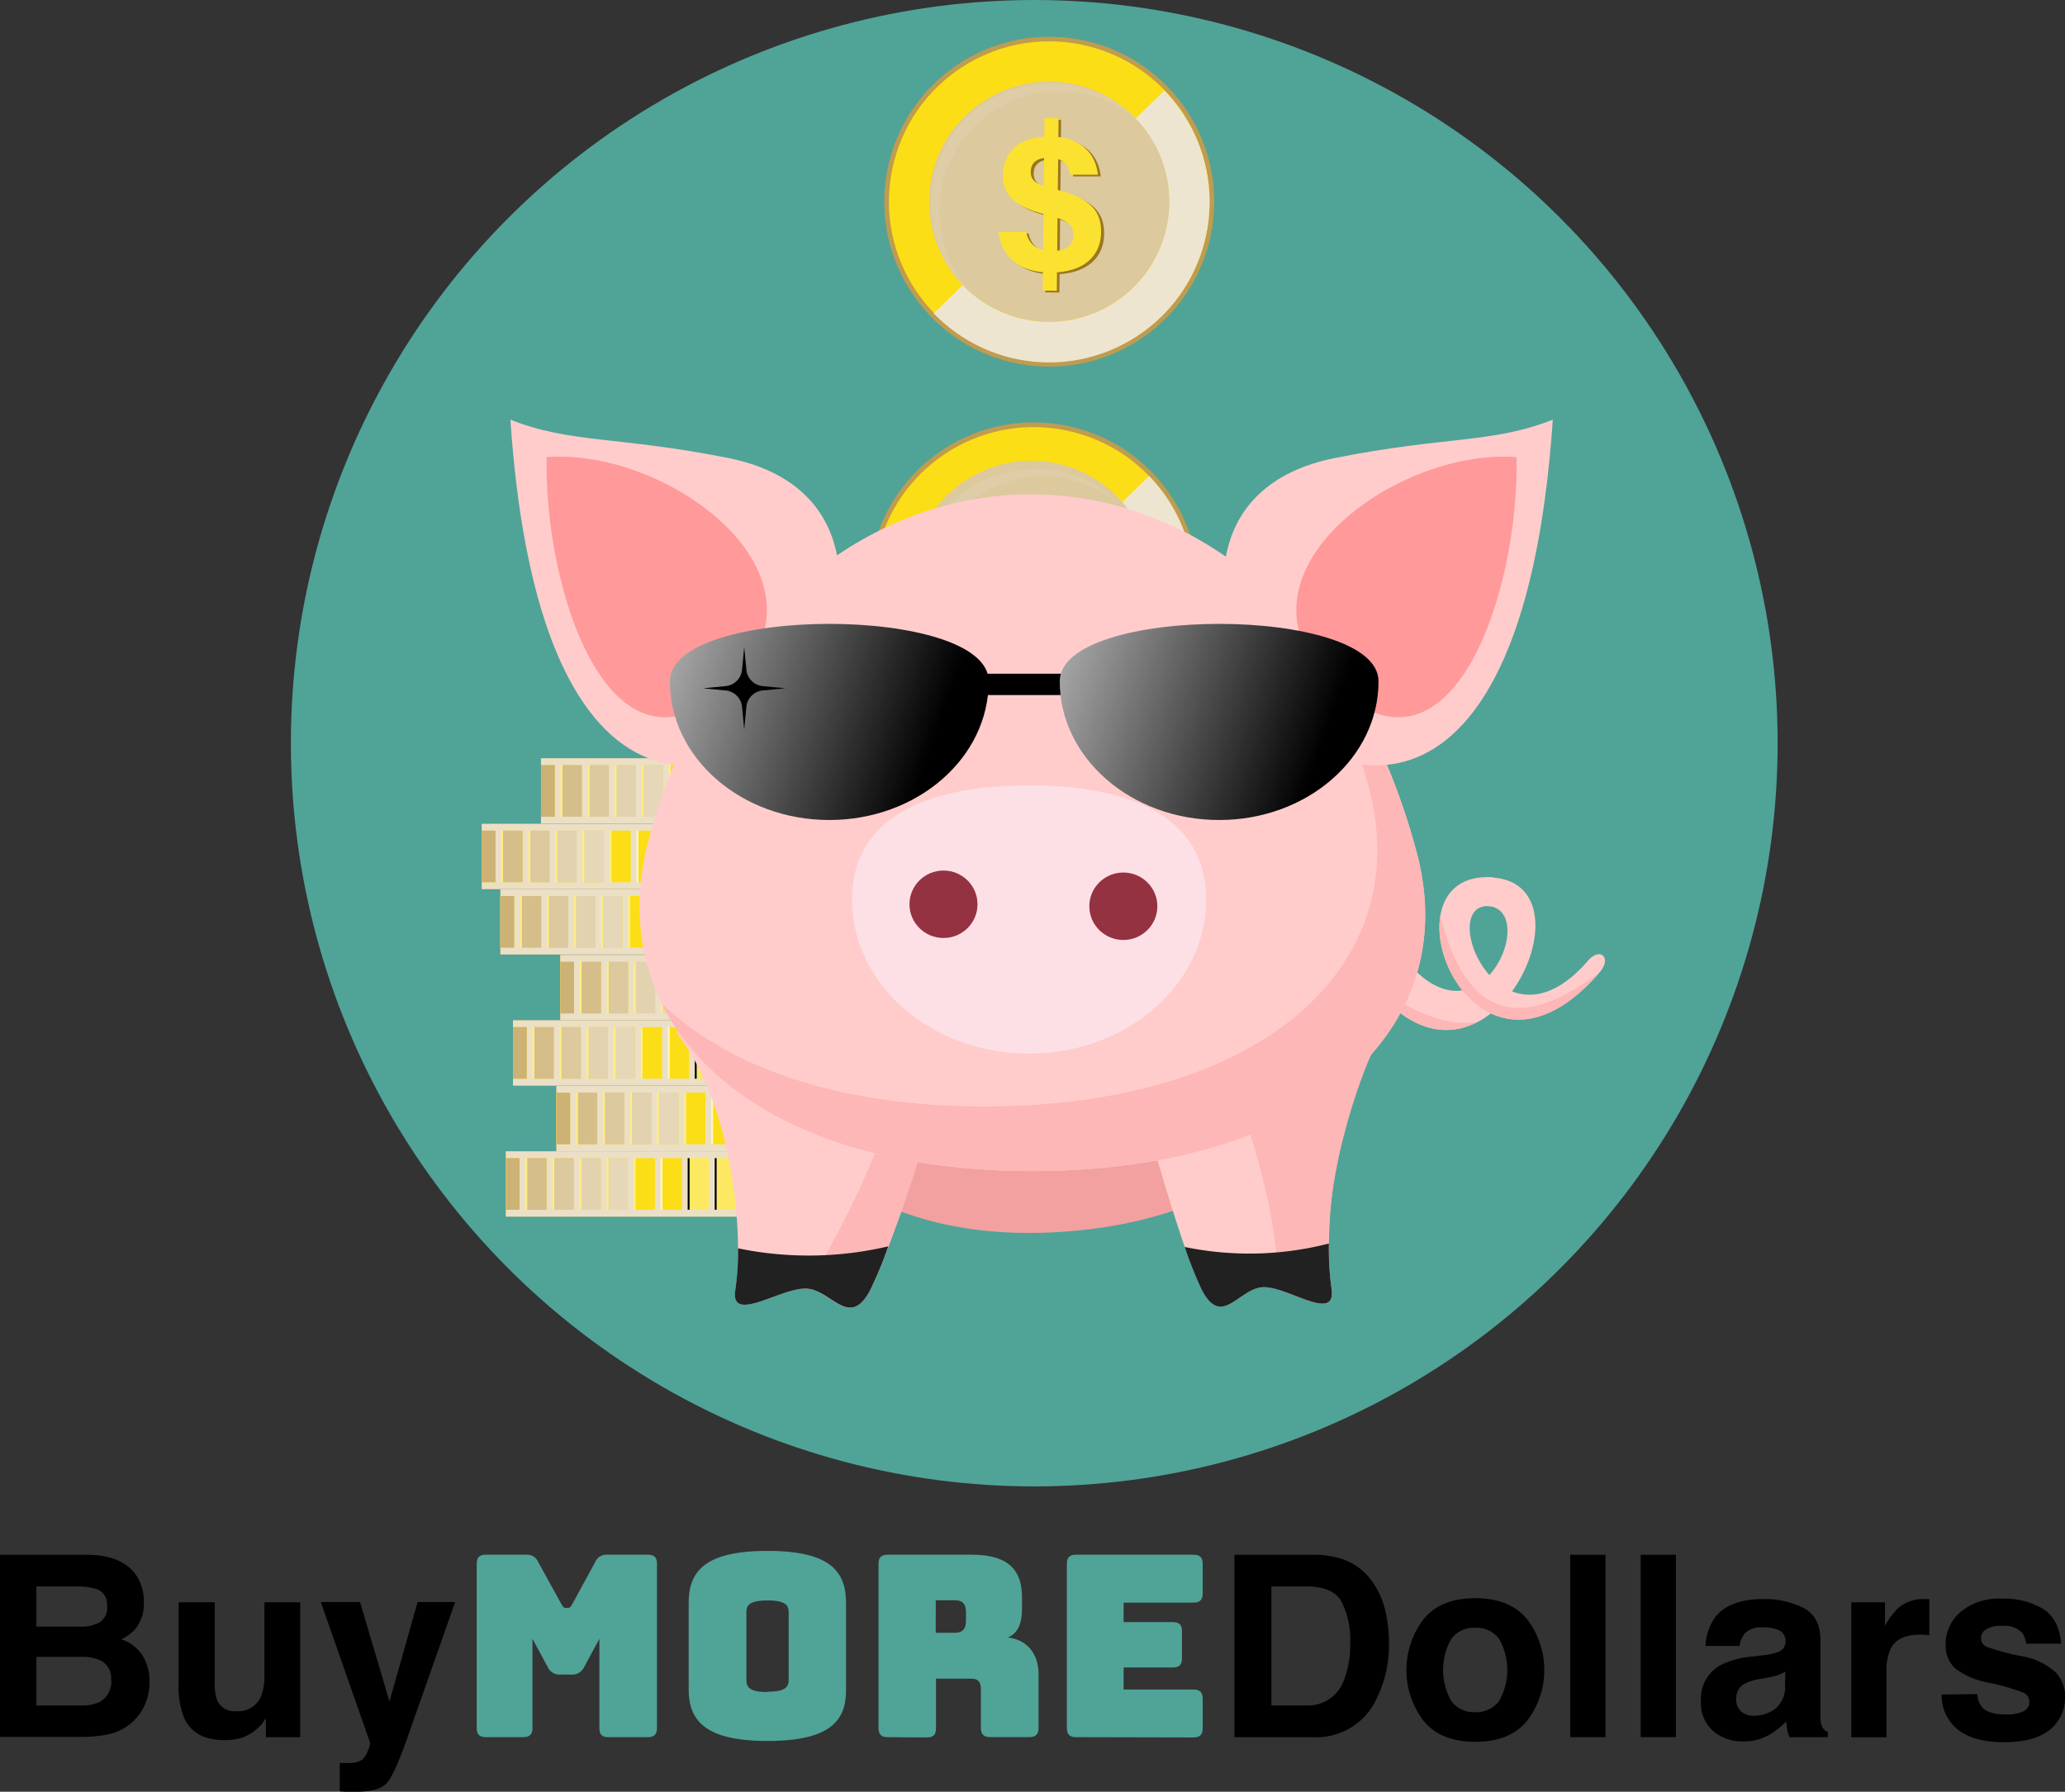 <svg xmlns="http://www.w3.org/2000/svg" xmlns:xlink="http://www.w3.org/1999/xlink" viewBox="0 0 293.26 254.51">
  <rect x="0" y="0" width="293.26" height="254.51" fill="#333333" stroke="none"/>
  <defs>
    <style>
      .cls-1 {
        isolation: isolate;
      }

      .cls-2 {
        fill: #50a397;
      }

      .cls-3 {
        fill: #bf9c4e;
      }

      .cls-4 {
        fill: #ebdfc6;
      }

      .cls-10, .cls-11, .cls-12, .cls-17, .cls-18, .cls-4, .cls-7, .cls-8, .cls-9 {
        mix-blend-mode: multiply;
      }

      .cls-5 {
        fill: #fcde16;
      }

      .cls-6 {
        fill: #fdeb73;
      }

      .cls-7 {
        fill: #e2d2b0;
      }

      .cls-8 {
        fill: #d5be8a;
      }

      .cls-9 {
        fill: #dcc99e;
      }

      .cls-10 {
        fill: #cdb275;
      }

      .cls-11 {
        fill: #e5d7b8;
      }

      .cls-12 {
        fill: #eee5d1;
      }

      .cls-13 {
        fill: #fde961;
      }

      .cls-13, .cls-14, .cls-16 {
        mix-blend-mode: overlay;
      }

      .cls-14 {
        fill: #fef6be;
      }

      .cls-15 {
        fill: #000;
      }

      .cls-16 {
        fill: #fdee84;
      }

      .cls-17 {
        fill: #dfcda7;
      }

      .cls-19 {
        fill: #9b771e;
      }

      .cls-20, .cls-22, .cls-27 {
        fill: none;
      }

      .cls-20 {
        stroke: #9b771e;
      }

      .cls-20, .cls-22 {
        stroke-miterlimit: 10;
        stroke-width: 2px;
      }

      .cls-21 {
        fill: #fce230;
      }

      .cls-22 {
        stroke: #fce230;
      }

      .cls-23 {
        fill: #f2a0a0;
      }

      .cls-23, .cls-24, .cls-25, .cls-26, .cls-27, .cls-28, .cls-30, .cls-31, .cls-32 {
        fill-rule: evenodd;
      }

      .cls-24 {
        fill: #ffcccb;
      }

      .cls-25 {
        fill: #fcb7b6;
      }

      .cls-26 {
        fill: #212121;
      }

      .cls-27 {
        stroke: #6e3c41;
        stroke-linecap: round;
        stroke-linejoin: round;
        stroke-width: 2.4px;
      }

      .cls-28 {
        fill: #fce0e5;
      }

      .cls-29 {
        fill: #943241;
      }

      .cls-30 {
        fill: #ff999a;
      }

      .cls-31 {
        fill: url(#linear-gradient);
      }

      .cls-32 {
        fill: url(#linear-gradient-2);
      }
    </style>
    <linearGradient id="linear-gradient" x1="131.07" y1="86.85" x2="187.61" y2="106.68" gradientUnits="userSpaceOnUse">
      <stop offset="0" stop-color="#fff"/>
      <stop offset="1"/>
    </linearGradient>
    <linearGradient id="linear-gradient-2" x1="75.7" y1="86.85" x2="132.25" y2="106.68" xlink:href="#linear-gradient"/>
  </defs>
  <g class="cls-1">
    <g id="Layer_2" data-name="Layer 2">
      <g id="OBJECTS">
        <g>
          <circle class="cls-2" cx="146.88" cy="105.57" r="105.57"/>
          <g>
            <g>
              <g>
                <g>
                  <rect class="cls-3" x="76.83" y="107.71" width="47.27" height="9.28"/>
                  <rect class="cls-4" x="76.83" y="107.71" width="47.27" height="9.28"/>
                  <g>
                    <rect class="cls-5" x="87.56" y="108.68" width="2.76" height="7.33"/>
                    <rect class="cls-5" x="91.4" y="108.68" width="2.76" height="7.33"/>
                    <rect class="cls-5" x="95.24" y="108.68" width="2.76" height="7.33"/>
                    <rect class="cls-5" x="99.09" y="108.68" width="2.76" height="7.33"/>
                    <rect class="cls-5" x="79.87" y="108.68" width="2.76" height="7.33"/>
                    <rect class="cls-5" x="83.71" y="108.68" width="2.76" height="7.33"/>
                    <rect class="cls-5" x="76.83" y="108.68" width="1.96" height="7.33"/>
                    <rect class="cls-5" x="118.3" y="108.68" width="2.76" height="7.33"/>
                    <rect class="cls-5" x="122.15" y="108.68" width="1.96" height="7.33"/>
                    <rect class="cls-5" x="114.46" y="108.68" width="2.76" height="7.33"/>
                    <rect class="cls-6" x="106.77" y="108.68" width="2.76" height="7.33"/>
                    <rect class="cls-6" x="102.93" y="108.68" width="2.76" height="7.33"/>
                    <rect class="cls-5" x="110.62" y="108.68" width="2.76" height="7.33"/>
                  </g>
                  <rect class="cls-7" x="87.56" y="108.68" width="2.76" height="7.33"/>
                  <rect class="cls-8" x="79.87" y="108.68" width="2.76" height="7.33"/>
                  <rect class="cls-9" x="83.71" y="108.68" width="2.76" height="7.33"/>
                  <rect class="cls-10" x="76.83" y="108.68" width="1.96" height="7.33"/>
                  <rect class="cls-7" x="122.15" y="108.68" width="1.96" height="7.33"/>
                  <rect class="cls-11" x="91.4" y="108.68" width="2.76" height="7.33"/>
                </g>
                <rect class="cls-12" x="106.77" y="108.68" width="2.76" height="7.33"/>
                <rect class="cls-12" x="102.93" y="108.68" width="2.76" height="7.33"/>
                <rect class="cls-13" x="106.77" y="108.68" width="2.76" height="7.33"/>
                <rect class="cls-13" x="102.93" y="108.68" width="2.76" height="7.33"/>
                <rect class="cls-12" x="110.62" y="108.68" width="2.76" height="7.33"/>
                <rect class="cls-13" x="110.62" y="108.68" width="2.76" height="7.33"/>
              </g>
              <rect class="cls-14" x="98.81" y="108.68" width="0.27" height="7.33"/>
              <rect class="cls-15" x="102.65" y="108.68" width="0.27" height="7.33"/>
              <rect class="cls-15" x="106.5" y="108.68" width="0.27" height="7.33"/>
              <rect class="cls-15" x="110.34" y="108.68" width="0.27" height="7.33"/>
              <rect class="cls-14" x="114.18" y="108.68" width="0.27" height="7.33"/>
              <rect class="cls-16" x="118.03" y="108.68" width="0.27" height="7.33"/>
              <rect class="cls-16" x="121.87" y="108.68" width="0.27" height="7.33"/>
              <rect class="cls-16" x="91.12" y="108.68" width="0.27" height="7.33"/>
              <rect class="cls-16" x="87.28" y="108.68" width="0.27" height="7.33"/>
              <rect class="cls-16" x="94.97" y="108.68" width="0.27" height="7.33"/>
              <rect class="cls-16" x="83.44" y="108.68" width="0.27" height="7.33"/>
              <rect class="cls-16" x="79.59" y="108.68" width="0.27" height="7.33"/>
            </g>
            <g>
              <g>
                <g>
                  <rect class="cls-3" x="68.41" y="117.02" width="47.27" height="9.28"/>
                  <rect class="cls-4" x="68.41" y="117.02" width="47.27" height="9.28"/>
                  <g>
                    <rect class="cls-5" x="79.13" y="117.99" width="2.76" height="7.33"/>
                    <rect class="cls-5" x="82.98" y="117.99" width="2.76" height="7.33"/>
                    <rect class="cls-5" x="86.82" y="117.99" width="2.76" height="7.33"/>
                    <rect class="cls-5" x="90.66" y="117.99" width="2.76" height="7.33"/>
                    <rect class="cls-5" x="71.45" y="117.99" width="2.76" height="7.33"/>
                    <rect class="cls-5" x="75.29" y="117.99" width="2.76" height="7.33"/>
                    <rect class="cls-5" x="68.41" y="117.99" width="1.96" height="7.33"/>
                    <rect class="cls-5" x="109.88" y="117.99" width="2.76" height="7.33"/>
                    <rect class="cls-5" x="113.72" y="117.99" width="1.96" height="7.33"/>
                    <rect class="cls-5" x="106.04" y="117.99" width="2.76" height="7.33"/>
                    <rect class="cls-6" x="98.35" y="117.99" width="2.76" height="7.33"/>
                    <rect class="cls-6" x="94.51" y="117.99" width="2.76" height="7.33"/>
                    <rect class="cls-5" x="102.19" y="117.99" width="2.76" height="7.33"/>
                  </g>
                  <rect class="cls-7" x="79.13" y="117.99" width="2.76" height="7.33"/>
                  <rect class="cls-8" x="71.45" y="117.99" width="2.76" height="7.33"/>
                  <rect class="cls-9" x="75.29" y="117.99" width="2.76" height="7.33"/>
                  <rect class="cls-10" x="68.41" y="117.99" width="1.96" height="7.33"/>
                  <rect class="cls-7" x="113.72" y="117.99" width="1.96" height="7.33"/>
                  <rect class="cls-11" x="82.98" y="117.99" width="2.76" height="7.33"/>
                </g>
                <rect class="cls-12" x="98.35" y="117.99" width="2.76" height="7.33"/>
                <rect class="cls-12" x="94.51" y="117.99" width="2.76" height="7.33"/>
                <rect class="cls-13" x="98.35" y="117.99" width="2.76" height="7.33"/>
                <rect class="cls-13" x="94.51" y="117.99" width="2.76" height="7.33"/>
                <rect class="cls-12" x="102.19" y="117.99" width="2.76" height="7.33"/>
                <rect class="cls-13" x="102.19" y="117.99" width="2.76" height="7.33"/>
              </g>
              <rect class="cls-14" x="90.39" y="117.99" width="0.27" height="7.33"/>
              <rect class="cls-15" x="94.23" y="117.99" width="0.27" height="7.33"/>
              <rect class="cls-15" x="98.08" y="117.99" width="0.27" height="7.33"/>
              <rect class="cls-15" x="101.92" y="117.99" width="0.27" height="7.33"/>
              <rect class="cls-14" x="105.76" y="117.99" width="0.27" height="7.33"/>
              <rect class="cls-16" x="109.6" y="117.99" width="0.27" height="7.33"/>
              <rect class="cls-16" x="113.45" y="117.99" width="0.27" height="7.33"/>
              <rect class="cls-16" x="82.7" y="117.99" width="0.27" height="7.33"/>
              <rect class="cls-16" x="78.86" y="117.99" width="0.27" height="7.33"/>
              <rect class="cls-16" x="86.55" y="117.99" width="0.27" height="7.33"/>
              <rect class="cls-16" x="75.02" y="117.99" width="0.27" height="7.33"/>
              <rect class="cls-16" x="71.17" y="117.99" width="0.27" height="7.33"/>
            </g>
            <g>
              <g>
                <g>
                  <rect class="cls-3" x="71.06" y="126.3" width="47.27" height="9.28"/>
                  <rect class="cls-4" x="71.06" y="126.3" width="47.27" height="9.28"/>
                  <g>
                    <rect class="cls-5" x="81.79" y="127.28" width="2.76" height="7.33"/>
                    <rect class="cls-5" x="85.63" y="127.28" width="2.76" height="7.33"/>
                    <rect class="cls-5" x="89.47" y="127.28" width="2.76" height="7.33"/>
                    <rect class="cls-5" x="93.32" y="127.28" width="2.76" height="7.33"/>
                    <rect class="cls-5" x="74.1" y="127.28" width="2.76" height="7.33"/>
                    <rect class="cls-5" x="77.94" y="127.28" width="2.76" height="7.33"/>
                    <rect class="cls-5" x="71.06" y="127.28" width="1.96" height="7.33"/>
                    <rect class="cls-5" x="112.53" y="127.28" width="2.76" height="7.33"/>
                    <rect class="cls-5" x="116.38" y="127.28" width="1.96" height="7.33"/>
                    <rect class="cls-5" x="108.69" y="127.28" width="2.76" height="7.33"/>
                    <rect class="cls-6" x="101" y="127.28" width="2.76" height="7.33"/>
                    <rect class="cls-6" x="97.16" y="127.28" width="2.76" height="7.33"/>
                    <rect class="cls-5" x="104.85" y="127.28" width="2.76" height="7.33"/>
                  </g>
                  <rect class="cls-7" x="81.79" y="127.28" width="2.76" height="7.33"/>
                  <rect class="cls-8" x="74.1" y="127.28" width="2.76" height="7.33"/>
                  <rect class="cls-9" x="77.94" y="127.28" width="2.76" height="7.33"/>
                  <rect class="cls-10" x="71.06" y="127.28" width="1.96" height="7.33"/>
                  <rect class="cls-7" x="116.38" y="127.28" width="1.96" height="7.33"/>
                  <rect class="cls-11" x="85.63" y="127.28" width="2.76" height="7.33"/>
                </g>
                <rect class="cls-12" x="101" y="127.28" width="2.76" height="7.33"/>
                <rect class="cls-12" x="97.16" y="127.28" width="2.76" height="7.33"/>
                <rect class="cls-13" x="101" y="127.28" width="2.76" height="7.33"/>
                <rect class="cls-13" x="97.16" y="127.28" width="2.76" height="7.33"/>
                <rect class="cls-12" x="104.85" y="127.28" width="2.76" height="7.33"/>
                <rect class="cls-13" x="104.85" y="127.28" width="2.76" height="7.33"/>
              </g>
              <rect class="cls-14" x="93.04" y="127.28" width="0.27" height="7.33"/>
              <rect class="cls-15" x="96.88" y="127.28" width="0.27" height="7.33"/>
              <rect class="cls-15" x="100.73" y="127.28" width="0.27" height="7.33"/>
              <rect class="cls-15" x="104.57" y="127.28" width="0.27" height="7.33"/>
              <rect class="cls-14" x="108.41" y="127.28" width="0.27" height="7.33"/>
              <rect class="cls-16" x="112.26" y="127.28" width="0.27" height="7.33"/>
              <rect class="cls-16" x="116.1" y="127.28" width="0.27" height="7.33"/>
              <rect class="cls-16" x="85.35" y="127.28" width="0.27" height="7.33"/>
              <rect class="cls-16" x="81.51" y="127.28" width="0.27" height="7.33"/>
              <rect class="cls-16" x="89.2" y="127.28" width="0.27" height="7.33"/>
              <rect class="cls-16" x="77.67" y="127.28" width="0.27" height="7.33"/>
              <rect class="cls-16" x="73.82" y="127.28" width="0.27" height="7.33"/>
            </g>
            <g>
              <g>
                <g>
                  <rect class="cls-3" x="79.56" y="135.65" width="47.27" height="9.28"/>
                  <rect class="cls-4" x="79.56" y="135.65" width="47.27" height="9.28"/>
                  <g>
                    <rect class="cls-5" x="90.28" y="136.62" width="2.76" height="7.33"/>
                    <rect class="cls-5" x="94.13" y="136.62" width="2.76" height="7.33"/>
                    <rect class="cls-5" x="97.97" y="136.62" width="2.76" height="7.33"/>
                    <rect class="cls-5" x="101.81" y="136.62" width="2.76" height="7.33"/>
                    <rect class="cls-5" x="82.6" y="136.62" width="2.76" height="7.33"/>
                    <rect class="cls-5" x="86.44" y="136.62" width="2.76" height="7.33"/>
                    <rect class="cls-5" x="79.56" y="136.62" width="1.96" height="7.33"/>
                    <rect class="cls-5" x="121.03" y="136.62" width="2.76" height="7.33"/>
                    <rect class="cls-5" x="124.87" y="136.62" width="1.96" height="7.33"/>
                    <rect class="cls-5" x="117.19" y="136.62" width="2.76" height="7.33"/>
                    <rect class="cls-6" x="109.5" y="136.62" width="2.76" height="7.33"/>
                    <rect class="cls-6" x="105.66" y="136.62" width="2.76" height="7.33"/>
                    <rect class="cls-5" x="113.34" y="136.62" width="2.76" height="7.33"/>
                  </g>
                  <rect class="cls-7" x="90.28" y="136.62" width="2.76" height="7.33"/>
                  <rect class="cls-8" x="82.6" y="136.62" width="2.76" height="7.33"/>
                  <rect class="cls-9" x="86.44" y="136.62" width="2.76" height="7.33"/>
                  <rect class="cls-10" x="79.56" y="136.62" width="1.96" height="7.33"/>
                  <rect class="cls-7" x="124.87" y="136.62" width="1.96" height="7.33"/>
                  <rect class="cls-11" x="94.13" y="136.62" width="2.76" height="7.33"/>
                </g>
                <rect class="cls-12" x="109.5" y="136.62" width="2.76" height="7.33"/>
                <rect class="cls-12" x="105.66" y="136.62" width="2.76" height="7.33"/>
                <rect class="cls-13" x="109.5" y="136.62" width="2.76" height="7.33"/>
                <rect class="cls-13" x="105.66" y="136.62" width="2.76" height="7.33"/>
                <rect class="cls-12" x="113.34" y="136.62" width="2.76" height="7.33"/>
                <rect class="cls-13" x="113.34" y="136.62" width="2.76" height="7.33"/>
              </g>
              <rect class="cls-14" x="101.54" y="136.62" width="0.27" height="7.33"/>
              <rect class="cls-15" x="105.38" y="136.62" width="0.27" height="7.33"/>
              <rect class="cls-15" x="109.22" y="136.62" width="0.27" height="7.33"/>
              <rect class="cls-15" x="113.07" y="136.62" width="0.27" height="7.33"/>
              <rect class="cls-14" x="116.91" y="136.62" width="0.27" height="7.33"/>
              <rect class="cls-16" x="120.75" y="136.62" width="0.27" height="7.33"/>
              <rect class="cls-16" x="124.6" y="136.62" width="0.27" height="7.33"/>
              <rect class="cls-16" x="93.85" y="136.62" width="0.27" height="7.33"/>
              <rect class="cls-16" x="90.01" y="136.62" width="0.27" height="7.33"/>
              <rect class="cls-16" x="97.69" y="136.62" width="0.27" height="7.33"/>
              <rect class="cls-16" x="86.17" y="136.62" width="0.27" height="7.33"/>
              <rect class="cls-16" x="82.32" y="136.62" width="0.27" height="7.33"/>
            </g>
            <g>
              <g>
                <g>
                  <rect class="cls-3" x="72.85" y="144.93" width="47.27" height="9.28"/>
                  <rect class="cls-4" x="72.85" y="144.93" width="47.27" height="9.28"/>
                  <g>
                    <rect class="cls-5" x="83.58" y="145.9" width="2.76" height="7.33"/>
                    <rect class="cls-5" x="87.42" y="145.9" width="2.76" height="7.33"/>
                    <rect class="cls-5" x="91.26" y="145.9" width="2.76" height="7.33"/>
                    <rect class="cls-5" x="95.11" y="145.9" width="2.76" height="7.33"/>
                    <rect class="cls-5" x="75.89" y="145.9" width="2.76" height="7.33"/>
                    <rect class="cls-5" x="79.73" y="145.9" width="2.76" height="7.33"/>
                    <rect class="cls-5" x="72.85" y="145.9" width="1.96" height="7.33"/>
                    <rect class="cls-5" x="114.32" y="145.9" width="2.76" height="7.33"/>
                    <rect class="cls-5" x="118.17" y="145.9" width="1.96" height="7.33"/>
                    <rect class="cls-5" x="110.48" y="145.9" width="2.76" height="7.33"/>
                    <rect class="cls-6" x="102.79" y="145.9" width="2.76" height="7.33"/>
                    <rect class="cls-6" x="98.95" y="145.9" width="2.76" height="7.33"/>
                    <rect class="cls-5" x="106.64" y="145.9" width="2.76" height="7.33"/>
                  </g>
                  <rect class="cls-7" x="83.58" y="145.9" width="2.76" height="7.33"/>
                  <rect class="cls-8" x="75.89" y="145.9" width="2.76" height="7.33"/>
                  <rect class="cls-9" x="79.73" y="145.9" width="2.76" height="7.33"/>
                  <rect class="cls-10" x="72.85" y="145.9" width="1.96" height="7.33"/>
                  <rect class="cls-7" x="118.17" y="145.9" width="1.96" height="7.33"/>
                  <rect class="cls-11" x="87.42" y="145.9" width="2.76" height="7.33"/>
                </g>
                <rect class="cls-12" x="102.79" y="145.9" width="2.76" height="7.33"/>
                <rect class="cls-12" x="98.95" y="145.9" width="2.76" height="7.33"/>
                <rect class="cls-13" x="102.79" y="145.9" width="2.76" height="7.33"/>
                <rect class="cls-13" x="98.95" y="145.9" width="2.76" height="7.33"/>
                <rect class="cls-12" x="106.64" y="145.9" width="2.76" height="7.33"/>
                <rect class="cls-13" x="106.64" y="145.9" width="2.76" height="7.33"/>
              </g>
              <rect class="cls-14" x="94.83" y="145.9" width="0.27" height="7.33"/>
              <rect class="cls-15" x="98.67" y="145.9" width="0.27" height="7.33"/>
              <rect class="cls-15" x="102.52" y="145.9" width="0.27" height="7.33"/>
              <rect class="cls-15" x="106.36" y="145.9" width="0.27" height="7.33"/>
              <rect class="cls-14" x="110.2" y="145.9" width="0.27" height="7.33"/>
              <rect class="cls-16" x="114.05" y="145.9" width="0.27" height="7.33"/>
              <rect class="cls-16" x="117.89" y="145.9" width="0.27" height="7.33"/>
              <rect class="cls-16" x="87.14" y="145.9" width="0.27" height="7.33"/>
              <rect class="cls-16" x="83.3" y="145.9" width="0.27" height="7.33"/>
              <rect class="cls-16" x="90.99" y="145.9" width="0.27" height="7.33"/>
              <rect class="cls-16" x="79.46" y="145.9" width="0.27" height="7.33"/>
              <rect class="cls-16" x="75.61" y="145.9" width="0.27" height="7.33"/>
            </g>
            <g>
              <g>
                <g>
                  <rect class="cls-3" x="79.01" y="154.24" width="47.27" height="9.28"/>
                  <rect class="cls-4" x="79.01" y="154.24" width="47.27" height="9.28"/>
                  <g>
                    <rect class="cls-5" x="89.74" y="155.21" width="2.76" height="7.33"/>
                    <rect class="cls-5" x="93.59" y="155.21" width="2.76" height="7.33"/>
                    <rect class="cls-5" x="97.43" y="155.21" width="2.76" height="7.33"/>
                    <rect class="cls-5" x="101.27" y="155.21" width="2.76" height="7.33"/>
                    <rect class="cls-5" x="82.06" y="155.21" width="2.76" height="7.33"/>
                    <rect class="cls-5" x="85.9" y="155.21" width="2.76" height="7.33"/>
                    <rect class="cls-5" x="79.01" y="155.21" width="1.96" height="7.33"/>
                    <rect class="cls-5" x="120.49" y="155.21" width="2.76" height="7.33"/>
                    <rect class="cls-5" x="124.33" y="155.21" width="1.96" height="7.33"/>
                    <rect class="cls-5" x="116.64" y="155.21" width="2.76" height="7.33"/>
                    <rect class="cls-6" x="108.96" y="155.21" width="2.76" height="7.33"/>
                    <rect class="cls-6" x="105.12" y="155.21" width="2.76" height="7.33"/>
                    <rect class="cls-5" x="112.8" y="155.21" width="2.76" height="7.33"/>
                  </g>
                  <rect class="cls-7" x="89.74" y="155.21" width="2.76" height="7.33"/>
                  <rect class="cls-8" x="82.06" y="155.21" width="2.76" height="7.33"/>
                  <rect class="cls-9" x="85.9" y="155.21" width="2.76" height="7.33"/>
                  <rect class="cls-10" x="79.01" y="155.21" width="1.96" height="7.33"/>
                  <rect class="cls-7" x="124.33" y="155.21" width="1.96" height="7.33"/>
                  <rect class="cls-11" x="93.59" y="155.21" width="2.76" height="7.33"/>
                </g>
                <rect class="cls-12" x="108.96" y="155.21" width="2.76" height="7.33"/>
                <rect class="cls-12" x="105.12" y="155.21" width="2.76" height="7.33"/>
                <rect class="cls-13" x="108.96" y="155.21" width="2.76" height="7.33"/>
                <rect class="cls-13" x="105.12" y="155.21" width="2.76" height="7.33"/>
                <rect class="cls-12" x="112.8" y="155.21" width="2.76" height="7.33"/>
                <rect class="cls-13" x="112.8" y="155.21" width="2.76" height="7.33"/>
              </g>
              <rect class="cls-14" x="101" y="155.21" width="0.27" height="7.33"/>
              <rect class="cls-15" x="104.84" y="155.21" width="0.27" height="7.33"/>
              <rect class="cls-15" x="108.68" y="155.21" width="0.27" height="7.33"/>
              <rect class="cls-15" x="112.53" y="155.21" width="0.27" height="7.33"/>
              <rect class="cls-14" x="116.37" y="155.21" width="0.27" height="7.33"/>
              <rect class="cls-16" x="120.21" y="155.21" width="0.27" height="7.33"/>
              <rect class="cls-16" x="124.06" y="155.21" width="0.27" height="7.33"/>
              <rect class="cls-16" x="93.31" y="155.21" width="0.27" height="7.33"/>
              <rect class="cls-16" x="89.47" y="155.21" width="0.27" height="7.33"/>
              <rect class="cls-16" x="97.15" y="155.21" width="0.27" height="7.33"/>
              <rect class="cls-16" x="85.62" y="155.21" width="0.27" height="7.33"/>
              <rect class="cls-16" x="81.78" y="155.21" width="0.27" height="7.33"/>
            </g>
            <g>
              <g>
                <g>
                  <rect class="cls-3" x="71.83" y="163.54" width="47.27" height="9.28"/>
                  <rect class="cls-4" x="71.83" y="163.54" width="47.27" height="9.28"/>
                  <g>
                    <rect class="cls-5" x="82.56" y="164.51" width="2.76" height="7.33"/>
                    <rect class="cls-5" x="86.4" y="164.51" width="2.76" height="7.33"/>
                    <rect class="cls-5" x="90.25" y="164.51" width="2.76" height="7.33"/>
                    <rect class="cls-5" x="94.09" y="164.51" width="2.76" height="7.33"/>
                    <rect class="cls-5" x="74.87" y="164.51" width="2.76" height="7.33"/>
                    <rect class="cls-5" x="78.72" y="164.51" width="2.76" height="7.33"/>
                    <rect class="cls-5" x="71.83" y="164.51" width="1.96" height="7.33"/>
                    <rect class="cls-5" x="113.31" y="164.51" width="2.76" height="7.33"/>
                    <rect class="cls-5" x="117.15" y="164.51" width="1.96" height="7.33"/>
                    <rect class="cls-5" x="109.46" y="164.51" width="2.76" height="7.33"/>
                    <rect class="cls-6" x="101.78" y="164.51" width="2.76" height="7.33"/>
                    <rect class="cls-6" x="97.93" y="164.51" width="2.76" height="7.33"/>
                    <rect class="cls-5" x="105.62" y="164.51" width="2.76" height="7.33"/>
                  </g>
                  <rect class="cls-7" x="82.56" y="164.51" width="2.76" height="7.33"/>
                  <rect class="cls-8" x="74.87" y="164.51" width="2.76" height="7.33"/>
                  <rect class="cls-9" x="78.72" y="164.51" width="2.76" height="7.33"/>
                  <rect class="cls-10" x="71.83" y="164.51" width="1.96" height="7.33"/>
                  <rect class="cls-7" x="117.15" y="164.51" width="1.96" height="7.33"/>
                  <rect class="cls-11" x="86.4" y="164.51" width="2.76" height="7.33"/>
                </g>
                <rect class="cls-12" x="101.78" y="164.51" width="2.76" height="7.33"/>
                <rect class="cls-12" x="97.93" y="164.51" width="2.76" height="7.33"/>
                <rect class="cls-13" x="101.78" y="164.51" width="2.76" height="7.33"/>
                <rect class="cls-13" x="97.93" y="164.51" width="2.76" height="7.33"/>
                <rect class="cls-12" x="105.62" y="164.51" width="2.76" height="7.33"/>
                <rect class="cls-13" x="105.62" y="164.51" width="2.76" height="7.33"/>
              </g>
              <rect class="cls-14" x="93.81" y="164.51" width="0.27" height="7.33"/>
              <rect class="cls-15" x="97.66" y="164.51" width="0.27" height="7.33"/>
              <rect class="cls-15" x="101.5" y="164.51" width="0.27" height="7.33"/>
              <rect class="cls-15" x="105.34" y="164.51" width="0.27" height="7.33"/>
              <rect class="cls-14" x="109.19" y="164.51" width="0.27" height="7.33"/>
              <rect class="cls-16" x="113.03" y="164.51" width="0.27" height="7.33"/>
              <rect class="cls-16" x="116.87" y="164.51" width="0.27" height="7.33"/>
              <rect class="cls-16" x="86.13" y="164.51" width="0.27" height="7.33"/>
              <rect class="cls-16" x="82.28" y="164.51" width="0.27" height="7.33"/>
              <rect class="cls-16" x="89.97" y="164.51" width="0.27" height="7.33"/>
              <rect class="cls-16" x="78.44" y="164.51" width="0.27" height="7.33"/>
              <rect class="cls-16" x="74.6" y="164.51" width="0.27" height="7.33"/>
            </g>
          </g>
          <g>
            <circle class="cls-3" cx="146.8" cy="83.42" r="23.43" transform="translate(46.59 219.32) rotate(-83.2)"/>
            <circle class="cls-5" cx="146.8" cy="83.42" r="22.77" transform="translate(35.44 210.35) rotate(-78.34)"/>
            <path class="cls-12" d="M163.2,67.62l-4.12,4a17.05,17.05,0,1,1-24.55,23.67l-4.12,4A22.77,22.77,0,0,0,163.2,67.62Z"/>
            <circle class="cls-9" cx="146.8" cy="83.42" r="17.05" transform="matrix(0.16, -0.99, 0.99, 0.16, 40.41, 214.54)"/>
            <path class="cls-17" d="M131.21,84.78a17,17,0,0,1,27.9-13.16,17.05,17.05,0,1,0-23.15,25A17,17,0,0,1,131.21,84.78Z"/>
            <path class="cls-13" d="M159.32,71.84a17.05,17.05,0,0,1-24.1,24.1,17.05,17.05,0,1,0,24.1-24.1Z"/>
          </g>
          <g>
            <g>
              <circle class="cls-3" cx="149" cy="28.65" r="23.43" transform="translate(102.92 173.21) rotate(-83.2)"/>
              <circle class="cls-5" cx="149" cy="28.65" r="22.77" transform="translate(90.84 168.78) rotate(-78.34)"/>
              <path class="cls-12" d="M165.39,12.84l-4.12,4a17.05,17.05,0,1,1-24.55,23.67l-4.12,4a22.77,22.77,0,1,0,32.79-31.61Z"/>
              <circle class="cls-9" cx="149" cy="28.65" r="17.05" transform="translate(96.28 170.92) rotate(-80.55)"/>
              <path class="cls-17" d="M133.4,30a17.06,17.06,0,0,1,27.9-13.16,17.05,17.05,0,1,0-23.15,25A17,17,0,0,1,133.4,30Z"/>
              <path class="cls-13" d="M161.51,17.07a17,17,0,0,1-24.09,24.09,17,17,0,1,0,24.09-24.09Z"/>
            </g>
            <g>
              <g class="cls-18">
                <path class="cls-19" d="M146.08,33.18c.41,1.88,1.7,2.71,3.77,2.71s3-.86,3-2.23c0-1.53-.87-2.19-3.93-2.94-4.87-1.2-6.07-3.06-6.07-5.59,0-3.28,2.33-5.5,6.57-5.5,4.75,0,6.64,2.68,6.9,5.43h-3.9c-.18-1.16-.79-2.41-3.1-2.41-1.57,0-2.52.68-2.52,2s.76,1.84,3.65,2.54c5.21,1.29,6.35,3.32,6.35,6,0,3.42-2.48,5.78-7.2,5.78-4.55,0-6.94-2.35-7.37-5.77Z"/>
                <line class="cls-20" x1="149.69" y1="17.02" x2="149.45" y2="41.54"/>
              </g>
              <g>
                <path class="cls-21" d="M145.72,32.93c.4,1.89,1.69,2.72,3.77,2.72s2.94-.86,2.94-2.23c0-1.53-.86-2.2-3.92-2.94-4.87-1.2-6.07-3.06-6.07-5.6,0-3.27,2.33-5.49,6.57-5.49,4.75,0,6.64,2.68,6.9,5.42H152c-.19-1.15-.8-2.41-3.1-2.41-1.57,0-2.52.68-2.52,2s.76,1.83,3.65,2.54c5.2,1.28,6.34,3.32,6.34,6,0,3.43-2.47,5.78-7.2,5.78-4.54,0-6.93-2.34-7.36-5.77Z"/>
                <line class="cls-22" x1="149.33" y1="16.78" x2="149.08" y2="41.29"/>
              </g>
            </g>
          </g>
          <path class="cls-23" d="M110.44,107.83c-16,3-17.68,69.91,39,67.23,41.93-2,54.55-37,36.14-58.67-10.76-12.68-28.33-11.49-39.42,0C138.87,124,122.09,105.63,110.44,107.83Z"/>
          <g>
            <path class="cls-24" d="M123.61,183.2c4-7.69,13.66-41.13,19.78-69.14-7-4.51-39.71,27.57-47.32,32.64,8,10.12,9.62,28.76,8.36,36.5-.8,4.91,6.27-.19,9.95-.16S120.59,189,123.61,183.2Z"/>
            <path class="cls-25" d="M123.61,183.2c3-5.79,17.35-44.85,12.3-58.41-6.55,29.14-12.78,43.94-21.43,58.26C118.05,183.19,120.62,189,123.61,183.2Z"/>
            <path class="cls-26" d="M123.61,183.2a58.09,58.09,0,0,0,2.54-6.16,49.47,49.47,0,0,1-21.34.28,37.59,37.59,0,0,1-.38,5.88c-.8,4.91,6.27-.19,9.95-.16S120.59,189,123.61,183.2Z"/>
          </g>
          <g>
            <path class="cls-24" d="M170.56,183c-3.84-7.82-13.19-41.85-19.1-70.35,6.75-4.59,38.35,28.05,45.7,33.21-7.73,10.3-9.29,29.26-8.07,37.14.77,5-6.06-.19-9.61-.16S173.48,188.92,170.56,183Z"/>
            <path class="cls-25" d="M189.09,183c.64,4.18-4,1.24-7.64.18.38-19.45-14-47.32-18.61-55.49,10.22,14.77,21.44,19,32.11,21.63C193.9,151.4,186.86,168.55,189.09,183Z"/>
            <path class="cls-26" d="M170.56,183a57.17,57.17,0,0,1-2.31-5.87,45.3,45.3,0,0,0,20.47-.49,41.13,41.13,0,0,0,.37,6.36c.77,5-6.06-.19-9.61-.16S173.48,188.92,170.56,183Z"/>
          </g>
          <g>
            <path class="cls-24" d="M211.38,124.6a2.06,2.06,0,1,1-.06,4.11c-7.29-.12,1.8,22.12,14.2,7.75,1.76-2,3.42-.39,1.65,1.66C209.1,159.06,195.61,124.35,211.38,124.6Z"/>
            <path class="cls-24" d="M192,135.46c-1.31-2.36,3.26-6,4.58-3.62,12,21.26,22.46-2.07,15-3.11-1.23-.17-2.28-.61-2.26-2.1a2.06,2.06,0,0,1,2.09-2C228.69,124.88,208.65,165,192,135.46Z"/>
            <path class="cls-25" d="M226.91,138.41c-13.17,14.92-23.84.34-22.35-8.36a1.05,1.05,0,0,0,.05.19c4.94,19.77,16.78,12,22.28,8.14Z"/>
            <path class="cls-25" d="M209.8,145.19c-4.32,2.22-9.8,1.49-15.16-5.69a1.79,1.79,0,0,1,.32.18C199.56,143.12,204.7,145.9,209.8,145.19Z"/>
          </g>
          <g>
            <path class="cls-24" d="M201.15,120.92c6.88,25.46-15.1,45.43-54.57,45.43-40.42,0-61.5-21.24-54.39-47.35C109.67,54.84,182.66,52.44,201.15,120.92Z"/>
            <path class="cls-25" d="M201.15,120.92c6.88,25.46-15.1,45.43-54.57,45.43-27.15,0-45.57-9.58-52.59-23.79,9.36,9,25,14.61,45.8,14.61,39.46,0,61.44-20,54.56-45.43a87.31,87.31,0,0,0-9.94-23.45C191.58,96.39,197.46,107.23,201.15,120.92Z"/>
            <path class="cls-27" d="M134.5,96c-2.23-4.38-9.65-4.38-11.88,0"/>
            <path class="cls-27" d="M158.67,96c2.23-4.38,9.65-4.38,11.88,0"/>
            <path class="cls-28" d="M146.14,111.56c13.89,0,25.15,4.16,25.15,16.24S160,149.66,146.14,149.66,121,139.87,121,127.8,132.25,111.56,146.14,111.56Z"/>
            <ellipse class="cls-29" cx="133.99" cy="128.45" rx="4.83" ry="4.79"/>
            <ellipse class="cls-29" cx="159.53" cy="128.73" rx="4.83" ry="4.79"/>
            <path class="cls-24" d="M220.52,59.61c-4.39,64.83-35.36,51.16-42.47,38.52-6.58-11.7-7.61-29.28,11.62-33.09C205.27,61.94,212,63,220.52,59.61Z"/>
            <path class="cls-30" d="M215.37,64.93c.39,19.1-9,47.29-25.26,33.11C172.43,82.61,197.64,63.58,215.37,64.93Z"/>
            <path class="cls-24" d="M72.48,59.61c4.39,64.83,35.36,51.16,42.47,38.52,6.58-11.7,7.61-29.28-11.62-33.09C87.74,61.94,81,63,72.48,59.61Z"/>
            <path class="cls-30" d="M77.63,64.93c-.39,19.1,9,47.29,25.27,33.11C120.57,82.61,95.37,63.58,77.63,64.93Z"/>
          </g>
          <g>
            <rect x="99.98" y="95.7" width="86.49" height="3.03"/>
            <path class="cls-31" d="M195.77,96.78c0,10.88-10.13,19.7-22.63,19.7s-22.64-8.82-22.64-19.7S195.77,85.9,195.77,96.78Z"/>
            <path class="cls-32" d="M140.41,96.78c0,10.88-10.14,19.7-22.64,19.7s-22.64-8.82-22.64-19.7S140.41,85.9,140.41,96.78Z"/>
          </g>
          <path class="cls-15" d="M105.38,95.14l.31-3.23.31,3.23a2.58,2.58,0,0,0,2.32,2.32l3.23.31-3.23.31A2.58,2.58,0,0,0,106,100.4l-.31,3.23-.31-3.23a2.58,2.58,0,0,0-2.32-2.32l-3.23-.31,3.23-.31A2.58,2.58,0,0,0,105.38,95.14Z"/>
        </g>
        <g>
          <path class="cls-15" d="M19.24,223.61a6.6,6.6,0,0,1,1.19,3.95,5.77,5.77,0,0,1-1.2,3.82,6.31,6.31,0,0,1-2,1.48,5.77,5.77,0,0,1,3,2.28,6.8,6.8,0,0,1,1,3.8,7.58,7.58,0,0,1-1.15,4.13,7.06,7.06,0,0,1-1.84,2,7.2,7.2,0,0,1-2.92,1.3,18.37,18.37,0,0,1-3.67.35H0V220.85H12.52Q17.26,220.93,19.24,223.61ZM5.17,225.35v5.71h6.29a5.23,5.23,0,0,0,2.75-.64,2.46,2.46,0,0,0,1-2.28,2.34,2.34,0,0,0-1.39-2.39,9.81,9.81,0,0,0-3.07-.4Zm0,10v6.91h6.29a6,6,0,0,0,2.62-.46,3.25,3.25,0,0,0,1.71-3.23,2.8,2.8,0,0,0-1.66-2.78,6.5,6.5,0,0,0-2.59-.44Z"/>
          <path class="cls-15" d="M30.5,227.6v11.55a6.19,6.19,0,0,0,.38,2.46,2.68,2.68,0,0,0,2.68,1.46,3.5,3.5,0,0,0,3.5-2.08,7.66,7.66,0,0,0,.49-3V227.6h5.08v19.16H37.76v-2.71c0,.06-.17.24-.35.53a3.53,3.53,0,0,1-.67.77,6.89,6.89,0,0,1-2.27,1.45,8,8,0,0,1-2.57.38c-2.82,0-4.73-1-5.71-3.06a11.69,11.69,0,0,1-.82-5V227.6Z"/>
          <path class="cls-15" d="M48.25,250.43l.63,0a9.21,9.21,0,0,0,1.41-.05,2.58,2.58,0,0,0,1.13-.41,2.68,2.68,0,0,0,.81-1.25,3,3,0,0,0,.33-1.16l-7-20h5.57l4.18,14.13,4-14.13h5.33L58,246.44q-1.91,5.46-3,6.76c-.73.88-2.21,1.31-4.43,1.31H49.47c-.27,0-.68,0-1.22-.06Z"/>
          <path class="cls-2" d="M69,246.76c-.9,0-1.3-.4-1.3-1.3V222.14c0-.9.4-1.3,1.3-1.3h5.79a1.71,1.71,0,0,1,1.66,1.08l3.24,5.87c.25.43.36.61.65.61h.32c.29,0,.4-.18.65-.61l3.2-5.87a1.71,1.71,0,0,1,1.66-1.08H92c.9,0,1.3.4,1.3,1.3v23.32c0,.9-.4,1.3-1.3,1.3H86.42c-.94,0-1.3-.4-1.3-1.3V232.79L83,236.72a1.88,1.88,0,0,1-1.91,1.15H79.65a1.88,1.88,0,0,1-1.91-1.15l-2.12-3.93v12.67c0,.9-.4,1.3-1.3,1.3Z"/>
          <path class="cls-2" d="M109,247.3c-9,0-11.2-3-11.2-7.34V227.68c0-4.39,2.2-7.38,11.2-7.38s11.15,3,11.15,7.38V240C120.18,244.35,118,247.3,109,247.3Zm0-7c2.62,0,3-.72,3-1.69V229c0-.94-.4-1.66-3-1.66s-3,.72-3,1.66v9.68C106,239.63,106.43,240.35,109,240.35Z"/>
          <path class="cls-2" d="M126.05,246.76c-.89,0-1.29-.4-1.29-1.3V222.14c0-.9.4-1.3,1.29-1.3h12c5.4,0,7.09,2.45,7.09,6v1.66c0,2-.5,3.46-2,4.1,2.62.29,4.35,2.2,4.35,5.22v7.63c0,.9-.39,1.3-1.29,1.3H140.6c-.9,0-1.3-.4-1.3-1.3V240c0-1.08-.36-1.55-1.37-1.55h-5v7.05c0,.9-.39,1.3-1.29,1.3Zm6.84-14.83h2.7c1.26,0,1.59-.72,1.59-1.69V229c0-1-.33-1.69-1.59-1.69h-2.7Z"/>
          <path class="cls-2" d="M152.8,246.76c-.9,0-1.29-.4-1.29-1.3V222.14c0-.9.39-1.3,1.29-1.3h16.7c.9,0,1.3.4,1.3,1.3v4.21c0,.9-.4,1.3-1.3,1.3h-9.93v2.77h7c.9,0,1.29.39,1.29,1.29v3.86c0,.9-.39,1.29-1.29,1.29h-7V240h9.93c.9,0,1.3.39,1.3,1.29v4.21c0,.9-.4,1.3-1.3,1.3Z"/>
          <path class="cls-15" d="M190.49,221.41a8.62,8.62,0,0,1,4.42,3.29,11.41,11.41,0,0,1,1.84,4.18,20,20,0,0,1,.5,4.29,17.26,17.26,0,0,1-2.08,8.76,9.37,9.37,0,0,1-8.69,4.83H175.31V220.85h11.17A13.57,13.57,0,0,1,190.49,221.41Zm-9.93,3.94v16.91h5a5.41,5.41,0,0,0,5.36-3.78,13.34,13.34,0,0,0,.82-4.94,12.09,12.09,0,0,0-1.24-6.07q-1.23-2.11-4.94-2.12Z"/>
          <path class="cls-15" d="M216.88,244.42q-2.43,3-7.36,3c-3.3,0-5.75-1-7.37-3a11.92,11.92,0,0,1,0-14.4c1.62-2,4.07-3,7.37-3s5.74,1,7.36,3a11.88,11.88,0,0,1,0,14.4Zm-4-2.77a8.94,8.94,0,0,0,0-8.88,4,4,0,0,0-3.37-1.55,4,4,0,0,0-3.39,1.55,8.94,8.94,0,0,0,0,8.88,4,4,0,0,0,3.39,1.56A4,4,0,0,0,212.87,241.65Z"/>
          <path class="cls-15" d="M228,246.76h-5V220.85h5Z"/>
          <path class="cls-15" d="M238,246.76h-5V220.85h5Z"/>
          <path class="cls-15" d="M250.49,235.11a8.33,8.33,0,0,0,2-.44,1.51,1.51,0,0,0,1.08-1.43,1.69,1.69,0,0,0-.83-1.62,5.2,5.2,0,0,0-2.43-.45,3.19,3.19,0,0,0-2.55.88,3.5,3.5,0,0,0-.71,1.75h-4.84a7.42,7.42,0,0,1,1.41-4.13c1.33-1.68,3.62-2.53,6.85-2.53a12.27,12.27,0,0,1,5.62,1.25q2.45,1.25,2.45,4.71v8.79c0,.61,0,1.35,0,2.22a2.64,2.64,0,0,0,.3,1.33,1.73,1.73,0,0,0,.73.58v.74h-5.45a5.87,5.87,0,0,1-.31-1.09,11.19,11.19,0,0,1-.14-1.16,10.5,10.5,0,0,1-2.41,1.92,7.26,7.26,0,0,1-3.67.93,6.36,6.36,0,0,1-4.33-1.49,5.27,5.27,0,0,1-1.7-4.21,5.44,5.44,0,0,1,2.74-5.11,12,12,0,0,1,4.43-1.23Zm3.06,2.33a6.31,6.31,0,0,1-1,.49,9.32,9.32,0,0,1-1.35.34l-1.14.21a7.54,7.54,0,0,0-2.3.69,2.27,2.27,0,0,0-1.18,2.12,2.23,2.23,0,0,0,.72,1.86,2.75,2.75,0,0,0,1.76.57,5.25,5.25,0,0,0,3-.95,4,4,0,0,0,1.44-3.46Z"/>
          <path class="cls-15" d="M273.56,227.15l.43,0v5.13c-.31,0-.59-.06-.84-.07l-.6,0c-2,0-3.37.66-4.06,2a7.63,7.63,0,0,0-.58,3.41v9.16h-5V227.6h4.78v3.34a10.36,10.36,0,0,1,2-2.62,5.52,5.52,0,0,1,3.65-1.18Z"/>
          <path class="cls-15" d="M280.81,240.64a3.38,3.38,0,0,0,.69,1.9c.63.67,1.78,1,3.46,1a5.2,5.2,0,0,0,2.36-.44,1.41,1.41,0,0,0,.88-1.31,1.44,1.44,0,0,0-.71-1.29,29.69,29.69,0,0,0-5.24-1.51,10.85,10.85,0,0,1-4.6-2,4.4,4.4,0,0,1-1.34-3.45A6,6,0,0,1,278.4,229a8.4,8.4,0,0,1,5.87-1.91,10.76,10.76,0,0,1,5.86,1.44q2.26,1.42,2.6,4.95h-5a3,3,0,0,0-.54-1.53,3.47,3.47,0,0,0-2.83-1,4,4,0,0,0-2.33.51,1.47,1.47,0,0,0-.7,1.19,1.31,1.31,0,0,0,.74,1.25,32.74,32.74,0,0,0,5.23,1.39,9.56,9.56,0,0,1,4.49,2.13,4.8,4.8,0,0,1,1.48,3.6,5.83,5.83,0,0,1-2.12,4.65q-2.13,1.8-6.57,1.8t-6.68-1.91a6.19,6.19,0,0,1-2.16-4.86Z"/>
        </g>
      </g>
    </g>
  </g>
</svg>
